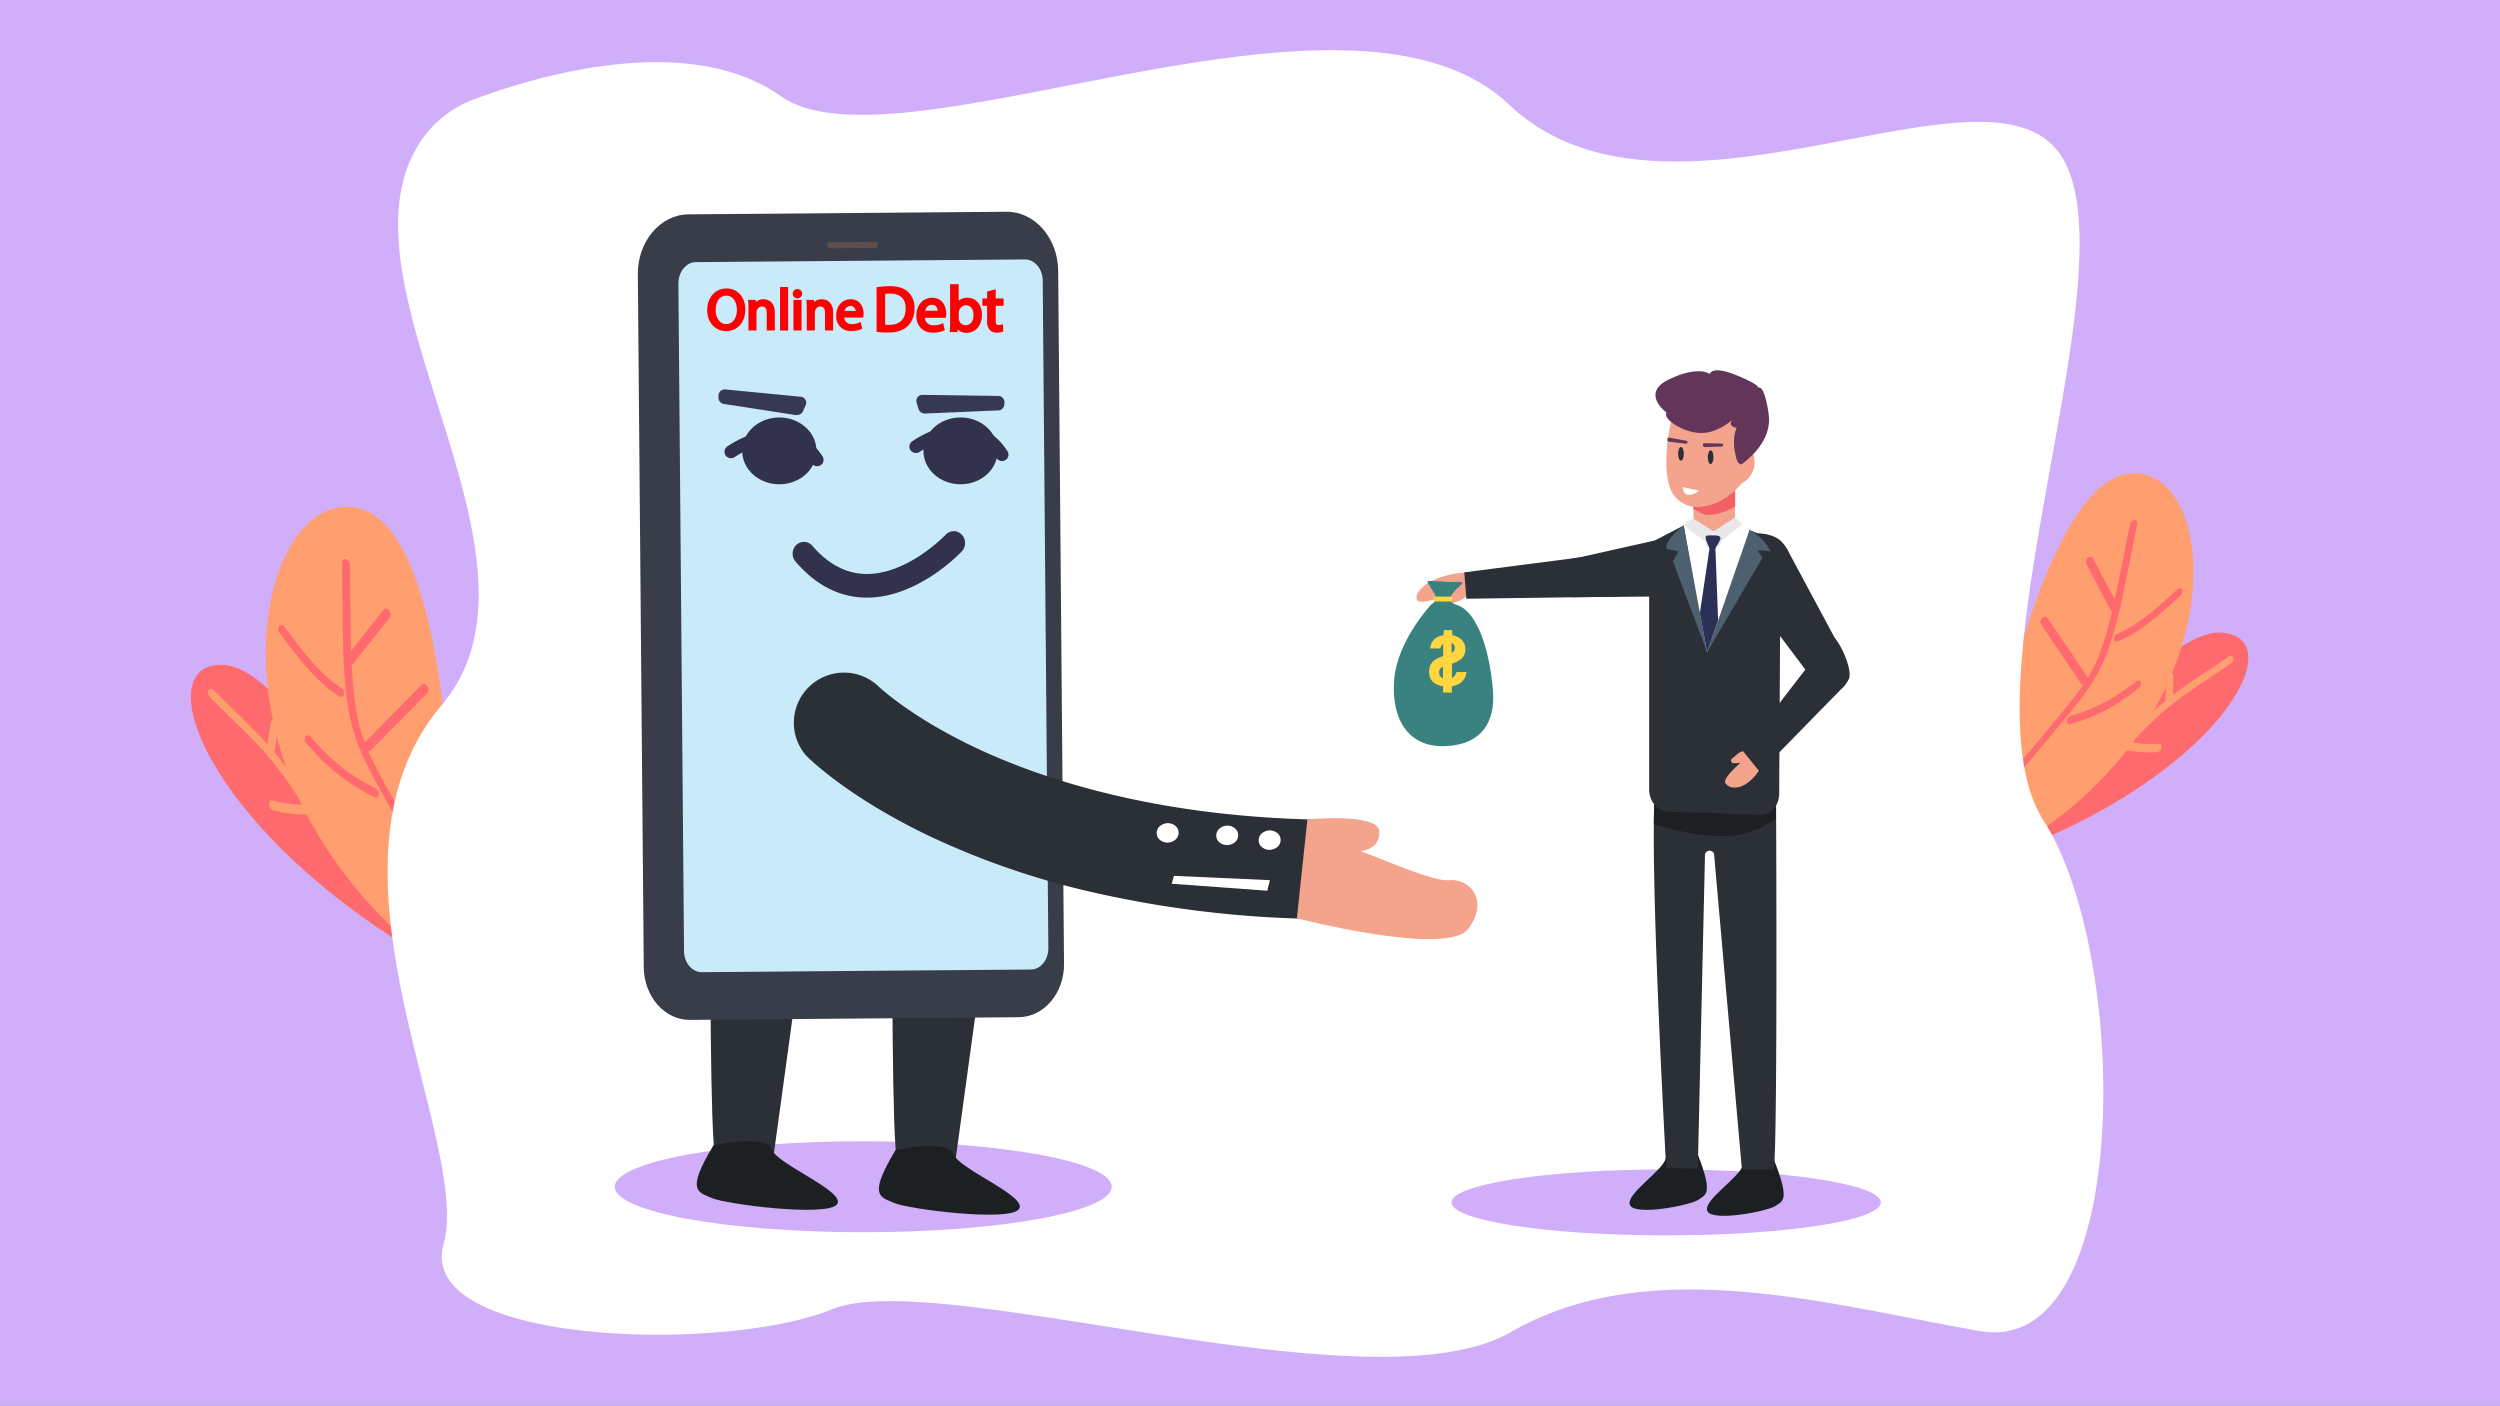 <svg xmlns="http://www.w3.org/2000/svg" viewBox="0 0 800 449.86"><rect x="0" y="0" width="800" height="449.86" fill="#808080" stroke="none"/><g><title>background</title><rect fill="#fff" id="canvas_background" height="450" width="800" y="-1" x="-1"/></g>
 
 
<style>
#white {
    animation-name: white;
    animation-duration: 15s;
    
    transform-origin: center;
    transform-box: fill-box;
}
@keyframes white {
    0%   { transform: scale(0); }
    2%   { transform: scale(1.2); }
    
    4% { transform: scale(01); }
} 
#leaf1,#leaf2  {
    animation-name: l1;
    animation-duration: 15s;
    
    transform-origin: bottom;
    transform-box: fill-box;
}
@keyframes l1 {
    0%   { transform: scale(0); }
	 5%   { transform: scale(0); }
    6%   { transform: scale(1.2); }
    
    7% { transform: scale(1); }
} 
#leaf3,#leaf4  {
    animation-name: l2;
    animation-duration: 15s;
    
    transform-origin: bottom;
    transform-box: fill-box;
}
@keyframes l2 {
    0%   { transform: scale(0); }
	 5%   { transform: scale(0); }
    6%   { transform: scale(1.2); }
    
    7% { transform: scale(1); }
}
#mobile  {
    animation-name: m;
    animation-duration: 15s;
    
    transform-origin: bottom;
    transform-box: fill-box;
}
@keyframes m {
    0%   { transform: scale(0); }
	 8%   { transform: scale(0); }
    9%   { transform: scale(1.2); }
    
    10% { transform: scale(1); }
}
#online  {
    animation-name: on;
    animation-duration: 15s;
    
    transform-origin: bottom;
    transform-box: fill-box;
}
@keyframes on {
    0%   { transform: scale(0); }
	 11%   { transform: scale(0); }
    12%   { transform: scale(1.2); }
    
    13% { transform: scale(1); }
}
#debt  {
    animation-name: db;
    animation-duration: 15s;
    
    transform-origin: bottom;
    transform-box: fill-box;
}
@keyframes db {
    0%   { transform: scale(0); }
	 13%   { transform: scale(0); }
    14%   { transform: scale(1.2); }
    
    15% { transform: scale(1); }
}
#man  {
    animation-name: man;
    animation-duration: 15s;
    
    transform-origin: bottom;
    transform-box: fill-box;
}
@keyframes man {
    0%   { transform: scale(0); }
	 11%   { transform: scale(0); }
    12%   { transform: scale(1.2); }
    
    13% { transform: scale(1); }
}

#l1,#l2 {
    animation-name: l12;
    animation-duration: 2s;
	animation-direction:alternate;
    animation-iteration-count: infinite;
    transform-origin: bottom;
    transform-box: fill-box;
}
 @keyframes l12 {
    0%{transform: rotateZ(5deg);}
   
    100%{transform: rotateZ(-5deg);}
} 
#l4,#l3 {
    animation-name: l34;
    animation-duration: 2s;
	animation-direction:alternate;
    animation-iteration-count: infinite;
    transform-origin: bottom;
    transform-box: fill-box;
}
 @keyframes l34 {
    0%{transform: rotateZ(-5deg);}
   
    100%{transform: rotateZ(5deg);}
}
#rhand {
    animation: rh 15s linear forwards;
   transform-origin: 90% 20%;
    transform-box: fill-box;
}
 @keyframes rh {
    0%{transform: rotateZ(-75deg);}
	 10%{transform: rotateZ(-75deg);}
	20%{transform: rotateZ(10deg);}
	50%{transform: rotateZ(10deg);}
	60%{transform: rotateZ(-75deg);}
   
    100%{transform: rotateZ(-75deg);}
}
#money{ animation: mo 15s linear forwards; }
@keyframes mo {
	0%{opacity:0}
	10%{opacity:0}
	12%{opacity:1}
	30%{transform:translateY(0px)}
	35%{transform:translateY(5px)}
	45%{transform:translateY(5px)}
	46%{opacity:1}
	47%{opacity:0}
	100%{opacity:0}
}

#hand1 {
    animation: mh 15s linear forwards;
    
    transform-origin: 10% 20%;
    transform-box: fill-box;
}
 @keyframes mh {
    0%{transform: rotateZ(45deg);}
	 20%{transform: rotateZ(45deg);}
	30%{transform: rotateZ(-16deg);}
	50%{transform: rotateZ(-16deg);}
	60%{transform: rotateZ(45deg);}
   
    100%{transform: rotateZ(45deg);}
}
#eyes2{ animation: e2 15s linear forwards; }
@keyframes e2 {
	0%{opacity:0}
	40%{opacity:0}
	41%{opacity:1}
	60%{opacity:1}
	61%{opacity:0}
	100%{opacity:0}
	
}

#eyes1 { animation: ey 15s linear  forwards;

    transform-origin:50% 50%;
    transform-box: fill-box;}
@keyframes ey {
	0%{opacity:1; transform:rotateX(0deg)}
	15%{transform:rotateX(0deg)}
	16%{transform:rotateX(85deg)}
	17%{transform:rotateX(0deg)}
	40%{opacity:1}
	41%{opacity:0}
	60%{opacity:0}
	61%{opacity:1}
	100%{opacity:1}
	
} 

#eyebrows { animation: br 15s linear forwards; }

@keyframes br {
	
	
	20%{transform:translateY(0px)}
	25%{transform:translateY(-5px)}
	40%{transform:translateY(-5px)}
	41%{transform:translateY(-5px)}
	42%{transform:translateY(0px)}
	
}

</style>
 
 
 
  <title>online debt</title>
  <g id="Layer_13" data-name="Layer 13">
    <g id="Layer_2" data-name="Layer 2">
      <g id="Layer_5" data-name="Layer 5">
        <g id="Layer_4" data-name="Layer 4">
          <g id="Layer_3" data-name="Layer 3">
            <rect width="800" height="449.86" fill="#d1aef9"/>
          </g>
        </g>
      </g>
    </g>
  </g>
  <g id="leaf4">
    <g id="l4">
      <path d="M638.15,274.63S688,200.55,711,202.35,710.2,249.06,638.15,274.63Z" transform="translate(0 0.08)" fill="#ff6a6f"/>
      <path d="M703.24,218.49c.39-.12.4-.76,0-.64S702.86,218.61,703.24,218.49Z" transform="translate(0 0.08)" fill="#3da975"/>
      <path d="M650.14,265.8A61.33,61.33,0,0,0,663,257a152.85,152.85,0,0,0,11.56-11.37c3.85-4.1,7.63-8.3,11.58-12.26,2-2,4-3.86,6-5.65,1.06-.92,2.13-1.8,3.22-2.66.25-.2.5-.4.76-.59l.21-.17,0,0,.44-.33q.86-.65,1.71-1.26c4.49-3.25,9.1-6.14,13.63-9.26l1.67-1.17a1.86,1.86,0,0,0,.87-1.85.9.9,0,0,0-1.45-.44c-4.51,3.18-9.12,6.07-13.64,9.24-2.32,1.63-4.62,3.34-6.85,5.18s-4.13,3.58-6.11,5.5c-4,3.89-7.81,8.06-11.64,12.18s-7.49,8-11.49,11.61c-1,.9-2,1.78-3,2.62-.5.42-1,.82-1.51,1.22l-.71.56c.19-.15,0,0,0,0l-.2.15-.41.31a53.93,53.93,0,0,1-6.41,4.13c-.54.3-1.08.57-1.63.84a1.83,1.83,0,0,0-.86,1.85C648.9,266,649.48,266.13,650.14,265.8Z" transform="translate(0 0.08)" fill="#ff9f6f"/>
      <path d="M695.32,224.33c.06-2.69.11-5.39.17-8.09a.85.85,0,0,0-1.16-.91,1.92,1.92,0,0,0-1.22,1.66l-.18,8.09a.87.87,0,0,0,1.17.92A2,2,0,0,0,695.32,224.33Z" transform="translate(0 0.08)" fill="#ff9f6f"/>
      <path d="M680.45,240a37.53,37.53,0,0,0,9.77.6,1.8,1.8,0,0,0,1.48-1.36c.16-.7-.15-1.37-.79-1.33a38.51,38.51,0,0,1-4.8,0c-.78,0-1.56-.12-2.33-.21l-.51-.07-.14,0-.25,0c-.39-.06-.79-.13-1.17-.21a1.56,1.56,0,0,0-1.64,1C679.77,239,679.86,239.87,680.45,240Z" transform="translate(0 0.08)" fill="#ff9f6f"/>
      <path d="M674.71,245a13.37,13.37,0,0,1,.08-2.27c0-.05,0-.09,0-.14s0-.12,0,.08a1.36,1.36,0,0,1,0-.27c0-.19.07-.37.1-.56.08-.4.18-.8.29-1.2s.24-.77.37-1.15c0-.1,0-.06,0,.11l.06-.18a2.33,2.33,0,0,0,.11-.28l.23-.54c.17-.39.36-.78.56-1.17.1-.17.19-.35.29-.53l.15-.26c.08-.13.07-.11,0,.07l.11-.18a2,2,0,0,0,.37-1,1,1,0,0,0-.33-.8,1.27,1.27,0,0,0-1.69.53,18.78,18.78,0,0,0-3,10.51c0,.65.48,1.16,1.16.91A1.92,1.92,0,0,0,674.71,245Z" transform="translate(0 0.08)" fill="#3da975"/>
    </g>
  </g>
  <g id="leaf3">
    <g id="l3">
      <path d="M634.64,258S652,153.94,681.73,151.44s35.16,82.05-43.58,123.19Z" transform="translate(0 0.08)" fill="#ff9f6f"/>
      <path d="M641.94,252.33q6.46-7.53,12.83-15.17,3.15-3.79,6.28-7.61c2-2.38,3.91-4.76,5.74-7.24a57.71,57.71,0,0,0,4.93-7.79,59.29,59.29,0,0,0,3.49-8.43,151.45,151.45,0,0,0,4.55-17.8c1.26-6.12,2.45-12.23,3.67-18.35l.45-2.28c.14-.7-.14-1.37-.8-1.33a1.82,1.82,0,0,0-1.48,1.37q-1.83,9.17-3.66,18.32c-1.19,5.94-2.47,11.9-4.29,17.85-.21.69-.43,1.37-.66,2.06l-.33,1c-.07.18-.13.35-.19.53s-.05.13-.07.2-.11.3,0,.11c-.51,1.38-1.07,2.76-1.7,4.12s-1.29,2.65-2,3.93l-.25.44,0,.05-.15.24c-.2.33-.41.66-.62,1-.41.65-.84,1.28-1.28,1.91-1.72,2.45-3.59,4.78-5.47,7.09q-3.11,3.81-6.24,7.58-6.29,7.6-12.7,15.08L640.29,251a1.35,1.35,0,0,0,0,1.82C640.76,253.22,641.41,253,641.94,252.33Z" transform="translate(0 0.08)" fill="#ff6a6f"/>
      <path d="M677.59,193.42l-6.15-11.7-1.74-3.3c-.27-.51-1.09-.47-1.62.05a1.68,1.68,0,0,0-.46,1.9l6.15,11.7,1.74,3.3c.27.52,1.09.48,1.62-.05A1.68,1.68,0,0,0,677.59,193.42Z" transform="translate(0 0.08)" fill="#ff6a6f"/>
      <path d="M668.13,216.8q-2.52-3.74-5-7.46L658,201.85l-2.85-4.22a1,1,0,0,0-1.62.05,1.67,1.67,0,0,0-.47,1.9l5,7.46,5.06,7.5,2.84,4.21a1,1,0,0,0,1.62-.05A1.66,1.66,0,0,0,668.13,216.8Z" transform="translate(0 0.08)" fill="#ff6a6f"/>
      <path d="M677.62,205.2c5.68-2.29,11-6.46,16-10.95,1.4-1.25,2.78-2.53,4.16-3.81a1.67,1.67,0,0,0,.46-1.91c-.33-.47-1-.49-1.62.06-2.39,2.23-4.79,4.45-7.27,6.53-.62.52-1.25,1-1.87,1.53L687,197l-.25.19-.08.06,0,0c0,.09-.35.26-.41.31l-.58.43a45.28,45.28,0,0,1-3.79,2.52c-.74.45-1.48.86-2.23,1.24l-.52.26-.27.12-.17.08c.17-.08.19-.09.06,0l-1.15.48a2,2,0,0,0-1.22,1.67C676.47,204.92,677,205.46,677.62,205.2Z" transform="translate(0 0.08)" fill="#ff6a6f"/>
      <path d="M662.59,231.61a56.34,56.34,0,0,0,17.19-8.07c1.62-1.11,3.21-2.31,4.77-3.58a1.65,1.65,0,0,0,.47-1.9c-.36-.51-1-.44-1.62.05l-1,.8-.42.33c-.05,0-.34.26-.05,0l-.34.25c-.64.49-1.3,1-2,1.42-1.34.94-2.71,1.81-4.09,2.63s-2.75,1.54-4.14,2.21l-.49.23-.27.13c-.31.14.26-.12,0,0l-1.08.48q-1,.43-2.07.84a49.45,49.45,0,0,1-4.8,1.54,1.92,1.92,0,0,0-1.22,1.67A.87.87,0,0,0,662.59,231.61Z" transform="translate(0 0.08)" fill="#ff6a6f"/>
    </g>
  </g>
  <g id="leaf2">
    <g id="l2">
      <path d="M137.85,307.47s-39.73-91.93-65.51-94.68S63.66,264.46,137.85,307.47Z" transform="translate(0 0.08)" fill="#ff6a6f"/>
      <path d="M77.62,232.19c-.4-.21-.28-.93.12-.71S78,232.4,77.62,232.19Z" transform="translate(0 0.08)" fill="#3da975"/>
      <path d="M126.45,295.27a68.8,68.8,0,0,1-12.31-12.34A173,173,0,0,1,103.72,268c-3.39-5.32-6.7-10.72-10.25-15.9-1.75-2.56-3.56-5.07-5.46-7.46q-1.47-1.84-3-3.6l-.71-.81-.21-.23s-.2-.22,0,0l-.41-.46L82,237.78c-4.29-4.5-8.77-8.64-13.13-13l-1.61-1.63a2.09,2.09,0,0,1-.57-2.21,1,1,0,0,1,1.68-.19c4.32,4.43,8.81,8.56,13.14,13,2.23,2.28,4.41,4.63,6.5,7.12s3.81,4.8,5.6,7.32c3.62,5.11,7,10.49,10.33,15.82s6.62,10.35,10.29,15.17q1.36,1.79,2.79,3.5c.46.56.93,1.12,1.41,1.66.22.26.45.51.67.76-.18-.21,0,0,0,0l.19.21.39.42a60,60,0,0,0,6.22,5.87q.8.66,1.62,1.26a2.07,2.07,0,0,1,.57,2.22C127.78,295.76,127.11,295.76,126.45,295.27Z" transform="translate(0 0.08)" fill="#ff9f6f"/>
      <path d="M85.16,240.26l1.47-9a1,1,0,0,1,1.47-.77,2.19,2.19,0,0,1,1,2.09c-.49,3-1,6-1.46,9a1,1,0,0,1-1.47.77A2.17,2.17,0,0,1,85.16,240.26Z" transform="translate(0 0.08)" fill="#ff9f6f"/>
      <path d="M98.33,260.58a42.49,42.49,0,0,1-10.89-1.34,2,2,0,0,1-1.36-1.81c0-.81.45-1.48,1.15-1.3a45.46,45.46,0,0,0,5.28,1c.88.11,1.75.19,2.62.24l.57,0c-.32,0,.1,0,.16,0h.29c.45,0,.89,0,1.34,0a1.77,1.77,0,0,1,1.6,1.42C99.28,259.65,99,260.57,98.33,260.58Z" transform="translate(0 0.08)" fill="#ff9f6f"/>
      <path d="M103.63,267.32a15.48,15.48,0,0,0,.38-2.51c0-.06,0-.11,0-.16s0-.14,0,.09a3,3,0,0,0,0-.31v-.63c0-.46,0-.92-.07-1.38s-.11-.9-.17-1.35c0-.12,0-.07,0,.14l0-.22c0-.11,0-.22-.07-.33s-.09-.43-.14-.65c-.11-.46-.23-.93-.38-1.4-.06-.21-.13-.43-.2-.64l-.12-.32,0,.08a1.8,1.8,0,0,0-.08-.21,2.35,2.35,0,0,1-.2-1.2,1.09,1.09,0,0,1,.53-.82,1.42,1.42,0,0,1,1.75.93,21,21,0,0,1,1.2,12.21c-.17.72-.77,1.18-1.47.77A2.14,2.14,0,0,1,103.63,267.32Z" transform="translate(0 0.08)" fill="#3da975"/>
    </g>
  </g>
  <g id="leaf1">
    <g id="l1">
      <path d="M145.14,289.89s2.25-118.34-30-127.21-55.63,83.25,22.73,144.79Z" transform="translate(0 0.08)" fill="#ff9f6f"/>
      <path d="M138.26,282.11q-5.58-9.64-11-19.37-2.7-4.83-5.37-9.69c-1.66-3-3.33-6.05-4.84-9.16a64.5,64.5,0,0,1-3.84-9.6,68.37,68.37,0,0,1-2.11-10,169.34,169.34,0,0,1-1.35-20.56c-.14-7-.19-14-.28-21l0-2.61c0-.8.44-1.48,1.15-1.29a2,2,0,0,1,1.36,1.81c.09,7,.16,14,.26,21,.1,6.79.28,13.63,1.07,20.56q.13,1.2.3,2.4c0,.39.11.78.17,1.17l.09.62a2.23,2.23,0,0,1,0,.23c0,.09.06.36,0,.14.28,1.63.62,3.26,1,4.88s.87,3.19,1.43,4.76c.07.18.13.36.19.54-.08-.23,0,0,0,.06l.11.3.48,1.2c.33.8.67,1.59,1,2.37,1.39,3.06,3,6,4.57,8.94q2.64,4.85,5.31,9.64,5.38,9.68,10.91,19.24l1.37,2.38a1.52,1.52,0,0,1-.33,2C139.38,283.32,138.72,282.9,138.26,282.11Z" transform="translate(0 0.08)" fill="#ff6a6f"/>
      <path d="M111.06,209.82l9.18-11.63,2.6-3.29c.4-.51,1.3-.29,1.77.39a1.89,1.89,0,0,1,.13,2.2l-9.19,11.63L113,212.4c-.41.51-1.31.3-1.78-.39A1.88,1.88,0,0,1,111.06,209.82Z" transform="translate(0 0.08)" fill="#ff6a6f"/>
      <path d="M116.69,237.54l7.08-7.19,7.12-7.22,4-4.06a1.17,1.17,0,0,1,1.78.39,1.86,1.86,0,0,1,.12,2.19l-7.08,7.19q-3.57,3.6-7.12,7.22c-1.34,1.35-2.67,2.71-4,4.06a1.17,1.17,0,0,1-1.78-.39A1.86,1.86,0,0,1,116.69,237.54Z" transform="translate(0 0.08)" fill="#ff6a6f"/>
      <path d="M108.6,222.8c-5.79-3.69-10.76-9.38-15.34-15.35-1.29-1.67-2.54-3.36-3.8-5.06a1.84,1.84,0,0,1-.12-2.19c.47-.46,1.24-.34,1.77.39,2.18,2.95,4.38,5.9,6.68,8.7.58.7,1.16,1.39,1.75,2.06l.39.44a2.85,2.85,0,0,0,.23.26l.08.09c.11.13.1.12,0,0a2.27,2.27,0,0,0,.39.43l.55.59c1.18,1.25,2.4,2.45,3.65,3.56.73.64,1.46,1.24,2.21,1.82l.53.39.26.19.18.13-.06,0,1.16.77a2.17,2.17,0,0,1,1,2.09C109.93,222.73,109.28,223.23,108.6,222.8Z" transform="translate(0 0.08)" fill="#ff6a6f"/>
      <path d="M119.75,255a63.29,63.29,0,0,1-17.3-12.43q-2.34-2.34-4.52-4.92a1.84,1.84,0,0,1-.12-2.19c.5-.49,1.2-.29,1.77.38.31.37.62.73.94,1.09l.39.45c0,.05.32.35,0,.05.1.12.21.23.32.35.61.67,1.24,1.33,1.87,2,1.29,1.31,2.62,2.55,4,3.73s2.72,2.26,4.11,3.29l.5.36.27.2c.31.22-.27-.19,0,0l1.1.75c.7.47,1.4.92,2.11,1.35a56,56,0,0,0,5,2.69,2.12,2.12,0,0,1,1,2.08A1,1,0,0,1,119.75,255Z" transform="translate(0 0.08)" fill="#ff6a6f"/>
    </g>
  </g>
  <g id="white">
    <path d="M132.75,48.25a35.29,35.29,0,0,1,18.34-16.31c17.43-6.63,68.14-22.9,98.77-1.26,37.43,26.46,181.24-46.23,233,2.69S638.08,13,660.15,50.71s-33.48,169.53-6.09,212S683,434.54,633.52,425.86s-105.66-25.23-150.23.42S299.8,405,266.15,418.92s-133.34,11.72-124.2-21-44.07-121-.59-172.41C180.49,179.19,107.75,94.36,132.75,48.25Z" transform="translate(0 0.08)" fill="#fff"/>
  </g>
  <g id="man">
    <ellipse cx="533.18" cy="384.77" rx="68.68" ry="10.55" fill="#d1aef9"/>
    <path d="M543.4,369.63s-9.52-3-10.39,1-13.21,11.57-11.36,15,19.42-.1,21.75-1.75S548.35,382.33,543.4,369.63Z" transform="translate(0 0.08)" fill="#1c2023"/>
    <path d="M567.83,371.46s-9.2-2.92-10.06,1.15-13.22,11.56-11.36,14.95,19.41-.1,21.75-1.74S572.79,384.16,567.83,371.46Z" transform="translate(0 0.08)" fill="#1c2023"/>
    <g id="upper">
      <g id="rhand">
        <path d="M541.94,190.05c4.86-1.72,8.17-6.44,7.83-11.14-.39-5.36-4.59-8.66-10-8.33h0l-34.69,7.79c-4.1.25-8,3.26-8.05,7.11,0,3.35,2.91,5.26,6.41,5.56l33.91-.3A11.84,11.84,0,0,0,541.94,190.05Z" transform="translate(0 0.08)" fill="#2b3036"/>
        <path d="M469.56,190.5a4,4,0,0,0,1.28-2.05h0a2.41,2.41,0,0,0,2-3l-.32-.89a2.71,2.71,0,0,0-3.26-1.44l-.08,0a28.81,28.81,0,0,0-8.82,1.76c-6,2.25-7.73,5.63-6.86,7.13.62,1.06,4.81,0,8-.93a.74.74,0,0,1,.73,1.22h0a.68.68,0,0,0-.09.9,1,1,0,0,0,1.06.27l3.14-1.07A8.28,8.28,0,0,0,469.56,190.5Z" transform="translate(0 0.08)" fill="#f4a48d"/>
        <path d="M469.24,191.52l48.42-.69c3.58-1.26,6.76-6.8,4.88-10.53-1.47-2.94-4.54-1.91-8.47-2.59-1.85-.33-5.5.18-7.41.45l-38.08,4.91Z" transform="translate(0 0.08)" fill="#2b3036"/>
        <g id="money">
          <path d="M466,193.43c8.07,2.48,11.18,18.85,11.78,28s-3.3,16.7-15.11,17.26-17.51-8.38-16.55-21.1S458,193.35,458,193.35s2-1.13,1.42-2.59-2.51-4.09-2.65-4.65,2.69-.15,6.24,0,4.74-.25,5,.31S460.67,191.78,466,193.43Z" transform="translate(0 0.08)" fill="#3a8280"/>
          <path d="M464.32,192.41l-5.06,0a.44.44,0,0,1-.39-.47v-.65a.44.44,0,0,1,.39-.46l5.06,0a.43.43,0,0,1,.39.46V192A.43.43,0,0,1,464.32,192.41Z" transform="translate(0 0.08)" fill="#ffd640"/>
          <path d="M461.81,219.52v2h2.79l0-2c2.85-.43,4.46-2.19,4.64-4.57L466,215a2.62,2.62,0,0,1-1.37,1.88l0-4.57c3.27-1.14,4.31-2.56,4.29-4.71,0-2.46-1.84-4-4.19-4.42l0-1.62-2.76,0v1.6c-3.08.47-4.14,2.39-4.31,4.26l3.28,0a2.39,2.39,0,0,1,.87-1.46l0,3.93c-3.3,1-4.51,2.53-4.5,5C457.26,217.6,459.07,219.15,461.81,219.52Zm2.71-10.67,0-3.17a1.64,1.64,0,0,1,1,1.58A1.59,1.59,0,0,1,464.52,208.85Zm-4,6.34a1.94,1.94,0,0,1,1.23-1.93l0,3.71A1.77,1.77,0,0,1,460.54,215.19Z" transform="translate(0 0.08)" fill="#ffd640"/>
          <g>
		  
		  
          


		 </g>
        </g>
      </g>
      <path d="M568.32,251.6s.6,112.78-.69,122.53H557.41l-8.87-100.46a1.48,1.48,0,1,0-2.95.12L543.3,373.88l-10.12-.18s-5.7-102.2-3.44-121.46,11-24.92,11-24.92S563.8,220.69,568.32,251.6Z" transform="translate(0 0.08)" fill="#2b3036"/>
      <path d="M555.23,152v17.28a9.06,9.06,0,0,1-1.82,5.56h0a8.6,8.6,0,0,1-8.93.47l-.67-.36a9,9,0,0,1-1.9-5.67V152Z" transform="translate(0 0.08)" fill="#f4a48d"/>
      <path d="M555.23,152H541.91v10.9c1.44.47,3.14,2,5.17,1.78a17.17,17.17,0,0,0,8.15-2.75Z" transform="translate(0 0.08)" fill="#f46066"/>
      <path d="M558.07,266.74c-7.51,1.88-18.36,0-28.84-3,0-5,.21-9,.51-11.49,2.26-19.25,11-24.92,11-24.92s23-6.63,27.56,24.28c0,0,0,3.92,0,10.36A32.27,32.27,0,0,1,558.07,266.74Z" transform="translate(0 0.08)" fill="#1c2023"/>
      <path d="M527.73,176.92a4.48,4.48,0,0,1,2.15-4.21l11.36-5.92.54.19.4-.11c3.38,4.79,9.81,4.58,13-.41,0,.23,0,.48,0,.73,0-.25-.08,1.36-.06,1.12l.44-.58,12.21,5.11a4,4,0,0,1,2,3.61l-.43,77.47c0,3.83-2.79,6.88-6.14,6.76l-11-.39-1.3-.12-4.11-.19H543.1l-9.37-.36c-3.35-.12-6-3.27-6-7.11Z" transform="translate(0 0.08)" fill="#2b3036"/>
      <g id="lhand">
        <path d="M570,173.16c-3.45-3.41-11.76-3.3-15.11-.52-3.82,3.18-1.08,8.67,1.59,13.34h0l22.69,30.15c2,3.52,4.59,1.47,7.48-.53,2.51-1.74,3.36-5.4,2-8.68l-16.09-30A12.28,12.28,0,0,0,570,173.16Z" transform="translate(0 0.08)" fill="#2b3036"/>
        <path d="M560.34,240.61h0a3.12,3.12,0,0,0-1.92-.4,4.12,4.12,0,0,0-2.45,1l-1.8,1.53a.8.8,0,0,0-.14.92.76.76,0,0,0,.69.51l2.16-.11c-1.49,1.36-5.54,5-4.77,6.43s3.85,2.5,7.44-.31a15.65,15.65,0,0,0,4.14-5.07l0,0Z" transform="translate(0 0.08)" fill="#f4a48d"/>
        <path d="M557.68,240.18l25.73-33.4c-8.75-3.88-.6-7.41,3.66-2.75,2.29,2.5,5.86,10.52,4.5,13.31a10.5,10.5,0,0,1-2.61,3.31L563.19,247Z" transform="translate(0 0.08)" fill="#2b3036"/>
      </g>
      <polygon points="555.13 166.54 555.13 166.54 555.13 166.54 555.13 166.54" fill="#fff"/>
      <path d="M559.83,169.55l-4.6-4s-5.57,4.17-6.94,4.44l-6.38-4a7,7,0,0,0-3.12,2.08s6.46,37.82,7.48,40.54C546.27,208.61,559.34,174.23,559.83,169.55Z" transform="translate(0 0.08)" fill="#fff"/>
      <path d="M538.79,168.07s-6,4.41-5.59,7.49l4,.82a21.16,21.16,0,0,0-1.82,3.14c0,.31,10.91,29.09,10.91,29.09Z" transform="translate(0 0.08)" fill="#4d606f"/>
      <path d="M559.83,169.55a15.67,15.67,0,0,1,6.78,6.83s-3.81-.73-4.15,0a9.81,9.81,0,0,1,1.55,2l-17.74,30.27Z" transform="translate(0 0.08)" fill="#4d606f"/>
      <polygon points="555.23 165.61 548.29 170.05 549.79 175.2 551.52 172.58 557.64 167.72 555.23 165.61" fill="#e8e8e8"/>
      <path d="M541.91,166l6.38,4-2,5.15-.8-2-6.68-5.09A5.66,5.66,0,0,1,541.91,166Z" transform="translate(0 0.08)" fill="#e8e8e8"/>
      <path d="M546,171.36s4.64-.59,4.54.74c-.06.85-1.16,2.57-1.94,3.69a.76.76,0,0,1-1.37-.08C546.5,174.25,545.37,171.83,546,171.36Z" transform="translate(0 0.08)" fill="#2b3056"/>
      <polygon points="547.14 174.79 543.96 196.19 546.27 208.69 549.79 198.53 548.89 174.22 547.14 174.79" fill="#2b3056"/>
      <path d="M557.28,145s3.2-4.13,4.09,1.56a7.55,7.55,0,0,1-4,8s-6.53,8.57-15.85,7.48a9.48,9.48,0,0,1-6.78-5.12c-3.18-7.39-.54-20.64.48-23.7,0,0,9.77,6,15.13.75s7.29,1,6.25,5.45S554.23,147.8,557.28,145Z" transform="translate(0 0.08)" fill="#f4a48d"/>
      <path d="M554.29,134.31s-4.84,4.48-10.46,4.16-11.82-4.55-10.57-6.55c0,0-8.55-6.21,1-10.7s12.87-1.6,12.87-1.6.44-3,8.73.45,6.6,4,6.6,4,2-2,3.49,8.15c1.18,8.07-5.11,13.54-8.46,16.16-.76.58-1.55-.68-1.83-1.65-.66-2.37-1.45-6.59.07-9.87C555.73,136.82,552.73,136.49,554.29,134.31Z" transform="translate(0 0.08)" fill="#633659"/>
      <path d="M534.07,141.25l5.39.66a.49.49,0,0,0,.53-.29l0-.15a.4.4,0,0,0-.35-.51l-5.48-1a.47.47,0,0,0-.58.43l0,.45A.43.43,0,0,0,534.07,141.25Z" transform="translate(0 0.08)" fill="#633659"/>
      <path d="M545.51,143l5.43-.18a.47.47,0,0,0,.47-.36l0-.16a.4.4,0,0,0-.42-.45l-5.57-.1a.46.46,0,0,0-.5.51l.11.44A.43.43,0,0,0,545.51,143Z" transform="translate(0 0.08)" fill="#633659"/>
      <ellipse cx="547.4" cy="146.3" rx="0.91" ry="2.19" fill="#2b3036"/>
      <path d="M537,145.14c0,1.21.41,2.19.91,2.19s.91-1,.91-2.19-.41-2.19-.91-2.19S537,143.93,537,145.14Z" transform="translate(0 0.08)" fill="#2b3036"/>
      <path d="M538.45,155.75s0,4.11,4.11,1.93C544.76,156.5,543.05,157,538.45,155.75Z" transform="translate(0 0.08)" fill="#fff"/>
    </g>
  </g>
  <g id="mobile">
    <path d="M355.75,379.68c0,8-35.6,14.56-79.51,14.56s-79.51-6.52-79.51-14.56,35.6-14.56,79.51-14.56,79.51,6.52,79.51,14.56" transform="translate(0 0.08)" fill="#d1aef9"/>
    <path d="M227.31,269c-.1,39.94,0,93.42,1.5,100.53h18.77L261.36,269Z" transform="translate(0 0.08)" fill="#2b3036"/>
    <path d="M228.43,366.32s16.9-3.45,18.49,1.36,24.27,13.67,20.87,17.69-35.67-.12-40-2.07-8.51-2,.59-17" transform="translate(0 0.08)" fill="#1c2023"/>
    <path d="M285.52,270.5c-.11,39.94,0,93.42,1.49,100.54h18.77L319.56,270.5Z" transform="translate(0 0.08)" fill="#2b3036"/>
    <path d="M286.64,367.87s16.9-3.45,18.49,1.36S329.4,382.9,326,386.92s-35.67-.12-39.95-2.07-8.51-2,.59-17" transform="translate(0 0.08)" fill="#1c2023"/>
    <path d="M220.75,326.29,326,325.43c8.08-.07,14.57-7.73,14.49-17.11L338.62,86.59c-.09-10.52-7.51-19-16.57-18.91l-101.69.83c-9.07.07-16.34,8.66-16.25,19.18L206,309.42c.08,9.38,6.7,16.93,14.78,16.87" transform="translate(0 0.08)" fill="#383d49"/>
    <path d="M265.13,79.38l15.33-.13c.19,0,.35-.1.35-.22l0-1.51c0-.12-.15-.22-.35-.22l-15.33.13c-.19,0-.35.1-.35.22l0,1.51c0,.12.15.22.35.22" transform="translate(0 0.08)" fill="#5e4e4d"/>
    <path d="M295,83.21,328,82.94c3.1,0,5.64,3,5.67,6.74l1.8,213.66c0,3.74-2.46,6.8-5.56,6.83l-52.67.42-52.68.43c-3.1,0-5.64-3-5.67-6.73l-1.8-213.66c0-3.75,2.46-6.8,5.56-6.83l23.16-.19Z" transform="translate(0 0.08)" fill="#c9ebf9"/>
    <g id="hand1">
      <path d="M418.7,293.93h-.45a342.79,342.79,0,0,1-71.18-9.08,254.42,254.42,0,0,1-49.55-17.34c-26-12.4-38.37-24.6-39.7-25.95A16.05,16.05,0,0,1,281,219.44a.39.39,0,0,1-.09-.08c.11.11,10.42,10.13,32.4,20.35,20.4,9.48,55.31,21.07,105.79,22.43a15.9,15.9,0,1,1-.43,31.79Z" transform="translate(0 0.08)" fill="#2b3036"/>
      <polygon points="405.54 285.03 374.95 282.8 375.65 280.28 406.37 281.65 405.54 285.03" fill="#fff"/>
      <path d="M408.11,271.37a2.94,2.94,0,0,0,1.19-4.29,3.76,3.76,0,0,0-4.84-.93,2.94,2.94,0,0,0-1.19,4.29,3.77,3.77,0,0,0,4.84.93" transform="translate(0 0.08)" fill="#fff"/>
      <path d="M394.54,269.85a2.94,2.94,0,0,0,1.19-4.29,3.77,3.77,0,0,0-4.84-.93,2.94,2.94,0,0,0-1.19,4.29,3.76,3.76,0,0,0,4.84.93" transform="translate(0 0.08)" fill="#fff"/>
      <path d="M375.47,269.05a2.94,2.94,0,0,0,1.2-4.28,3.76,3.76,0,0,0-4.84-.93,2.93,2.93,0,0,0-1.2,4.28,3.76,3.76,0,0,0,4.84.93" transform="translate(0 0.08)" fill="#fff"/>
      <path d="M418.37,262.12s22.71-2.19,23,3.86c.29,5.18-4.59,6.17-6,6.34,7.72,2.71,23.21,9.76,28.25,9.26,6.77-.67,13,6.54,6.22,15.57S415,293.78,415,293.78Z" transform="translate(0 0.08)" fill="#f4a48d"/>
    </g>
    <path d="M305.08,169.89a3.55,3.55,0,0,1,2.66,1.09,3.91,3.91,0,0,1,.06,5.36c-.58.62-14.42,15.21-31.05,14.81-8.32-.2-15.79-4.07-22.17-11.51a3.9,3.9,0,0,1,.26-5.35,3.51,3.51,0,0,1,5.12.3c5,5.8,10.67,8.82,16.9,9,13.48.32,25.63-12.42,25.75-12.55a3.55,3.55,0,0,1,2.47-1.13" transform="translate(0 0.08)" fill="#32324c"/>
    <g id="eyes2">
      <path d="M233.63,146.52a2.05,2.05,0,0,1-.95-3.69c.38-.28,9.57-6.8,19-5.06,4.71.88,8.58,3.63,11.53,8.19a2,2,0,0,1-.64,2.83,2.1,2.1,0,0,1-2.88-.63c-2.3-3.55-5.24-5.69-8.76-6.35-7.62-1.41-15.67,4.28-15.75,4.33a2.07,2.07,0,0,1-1.51.38" transform="translate(0 0.08)" fill="#32324c"/>
      <path d="M292.82,144.86a2.11,2.11,0,0,1-1.41-.83,2,2,0,0,1,.46-2.86c.38-.28,9.59-6.8,19-5.06,4.7.88,8.58,3.63,11.52,8.19a2,2,0,0,1-.64,2.83,2.09,2.09,0,0,1-2.87-.63c-2.3-3.55-5.25-5.69-8.76-6.35-7.6-1.43-15.67,4.27-15.75,4.33a2.13,2.13,0,0,1-1.51.38" transform="translate(0 0.08)" fill="#32324c"/>
    </g>
    <g id="eyes1">
      <path d="M261.27,144.19c0,5.91-5.33,10.7-11.89,10.7s-11.88-4.79-11.88-10.7,5.32-10.69,11.88-10.69,11.89,4.79,11.89,10.69" transform="translate(0 0.08)" fill="#32324c"/>
      <path d="M319.26,144.19c0,5.91-5.32,10.7-11.89,10.7s-11.88-4.79-11.88-10.7,5.32-10.69,11.88-10.69,11.89,4.79,11.89,10.69" transform="translate(0 0.08)" fill="#32324c"/>
    </g>
    <g id="eyebrows">
      <path d="M254.78,132.76l-23.16-3.57a2,2,0,0,1-1.7-2l0-.77a2,2,0,0,1,2.26-1.87l24,2.32a1.91,1.91,0,0,1,1.66,2.64l-.87,2a2.07,2.07,0,0,1-2.23,1.18" transform="translate(0 0.08)" fill="#363854"/>
      <path d="M296,132.25l23.45-1a2,2,0,0,0,1.92-1.76l.06-.76a2,2,0,0,0-2-2.11l-24.13-.35a1.94,1.94,0,0,0-2,2.44l.63,2.1a2.05,2.05,0,0,0,2.07,1.42" transform="translate(0 0.08)" fill="#363854"/>
    </g>
    <g id="debt">
      <path d="M281,92.27a25.24,25.24,0,0,1,3.73-.28c2.51,0,4.31.58,5.5,1.69a6.26,6.26,0,0,1,1.91,4.88,7.19,7.19,0,0,1-1.95,5.28c-1.27,1.27-3.37,2-6,2a28.34,28.34,0,0,1-3.18-.16Zm1.75,12a11.12,11.12,0,0,0,1.77.1c3.75,0,5.79-2.09,5.79-5.76,0-3.21-1.8-5.24-5.5-5.24a10,10,0,0,0-2.06.18Z" transform="translate(0 0.08)" fill="#f90303" stroke="red" stroke-miterlimit="10"/>
      <path d="M295.42,101.12a3.12,3.12,0,0,0,3.34,3.38,6.43,6.43,0,0,0,2.7-.5l.3,1.27a7.91,7.91,0,0,1-3.24.6c-3,0-4.8-2-4.8-4.91s1.74-5.26,4.58-5.26c3.18,0,4,2.8,4,4.59a7,7,0,0,1-.06.83Zm5.2-1.27c0-1.13-.47-2.89-2.46-2.89-1.8,0-2.58,1.66-2.72,2.89Z" transform="translate(0 0.08)" fill="#f90303" stroke="red" stroke-miterlimit="10"/>
      <path d="M304.44,105.67c.05-.66.09-1.65.09-2.52V91.36h1.75v6.13h0a3.62,3.62,0,0,1,3.32-1.79c2.42,0,4.14,2,4.12,5,0,3.49-2.2,5.22-4.38,5.22a3.46,3.46,0,0,1-3.26-1.83h-.06l-.08,1.61Zm1.84-3.91a3.5,3.5,0,0,0,.08.65,2.73,2.73,0,0,0,2.66,2.07c1.85,0,3-1.51,3-3.75,0-2-1-3.62-2.9-3.62a2.82,2.82,0,0,0-2.7,2.17,3.57,3.57,0,0,0-.1.73Z" transform="translate(0 0.08)" fill="#f90303" stroke="red" stroke-miterlimit="10"/>
      <path d="M318.13,93.12v2.8h2.54v1.35h-2.54v5.26c0,1.21.34,1.89,1.33,1.89a4,4,0,0,0,1-.12l.08,1.33a4.41,4.41,0,0,1-1.57.24,2.47,2.47,0,0,1-1.92-.74,3.64,3.64,0,0,1-.68-2.54V97.27h-1.52V95.92h1.52V93.58Z" transform="translate(0 0.08)" fill="#f90303" stroke="red" stroke-miterlimit="10"/>
    </g>
    <g id="online">
      <path d="M238,98.92c0,4.22-2.57,6.45-5.69,6.45s-5.51-2.51-5.51-6.21c0-3.89,2.42-6.44,5.69-6.44S238,95.29,238,98.92Zm-9.51.2c0,2.62,1.42,5,3.91,5s3.92-2.31,3.92-5.09c0-2.43-1.27-5-3.9-5S228.52,96.43,228.52,99.12Z" transform="translate(0 0.08)" fill="red" stroke="red" stroke-miterlimit="10"/>
      <path d="M240,98.76c0-.91,0-1.66-.07-2.38h1.42l.09,1.45h0a3.21,3.21,0,0,1,2.9-1.65c1.22,0,3.11.72,3.11,3.74v5.25h-1.6V100.1c0-1.42-.52-2.6-2-2.6a2.28,2.28,0,0,0-2.15,1.64,2.35,2.35,0,0,0-.11.74v5.29H240Z" transform="translate(0 0.08)" fill="red" stroke="red" stroke-miterlimit="10"/>
      <path d="M250.11,92.27h1.6v12.9h-1.6Z" transform="translate(0 0.08)" fill="red" stroke="red" stroke-miterlimit="10"/>
      <path d="M256.18,93.9a1,1,0,1,1-2,0,1,1,0,0,1,1-1A1,1,0,0,1,256.18,93.9Zm-1.78,11.27V96.38H256v8.79Z" transform="translate(0 0.08)" fill="red" stroke="red" stroke-miterlimit="10"/>
      <path d="M258.65,98.76c0-.91,0-1.66-.07-2.38H260l.09,1.45h0A3.24,3.24,0,0,1,263,96.18c1.22,0,3.11.72,3.11,3.74v5.25h-1.6V100.1c0-1.42-.53-2.6-2-2.6a2.27,2.27,0,0,0-2.14,1.64,2.35,2.35,0,0,0-.11.74v5.29h-1.6Z" transform="translate(0 0.08)" fill="red" stroke="red" stroke-miterlimit="10"/>
      <path d="M269.63,101.06a2.81,2.81,0,0,0,3,3.06,5.69,5.69,0,0,0,2.44-.46l.27,1.15a7.23,7.23,0,0,1-2.93.54,4.08,4.08,0,0,1-4.32-4.43c0-2.65,1.56-4.74,4.12-4.74,2.88,0,3.64,2.52,3.64,4.14a5.31,5.31,0,0,1-.06.74Zm4.68-1.14a2.27,2.27,0,0,0-2.21-2.6,2.66,2.66,0,0,0-2.46,2.6Z" transform="translate(0 0.08)" fill="red" stroke="red" stroke-miterlimit="10"/>
    </g>
  </g>
</svg>